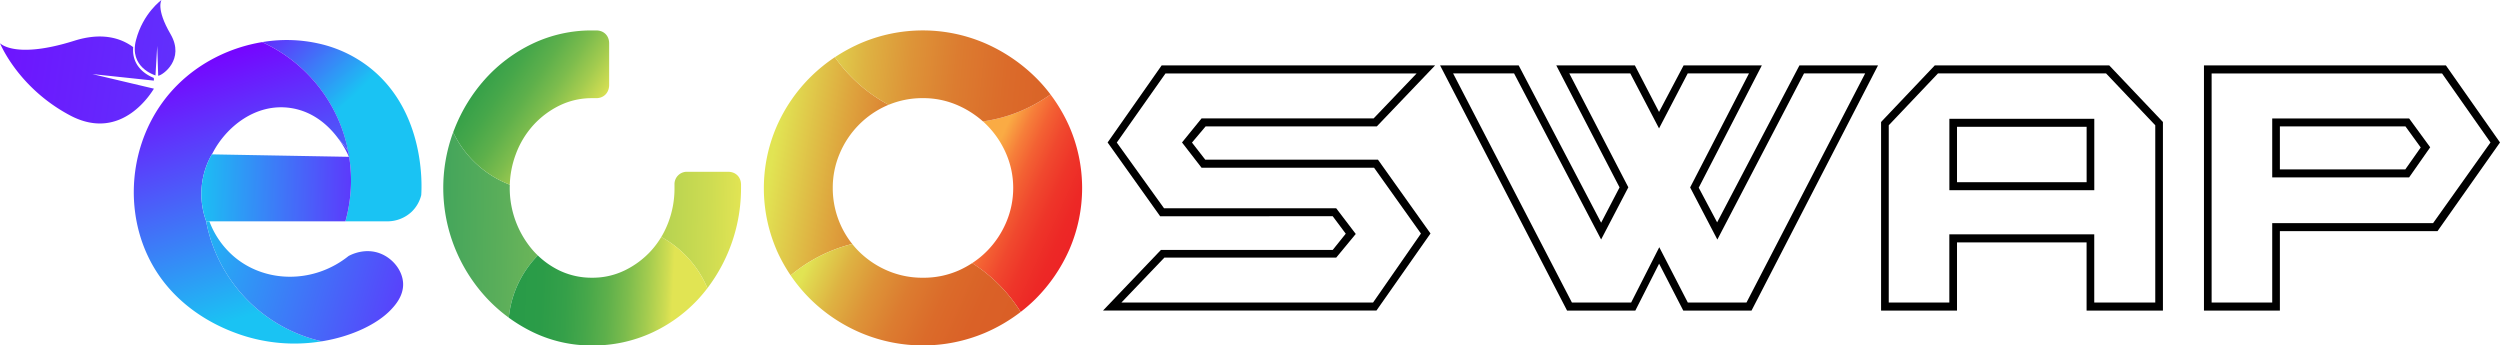 <svg xmlns="http://www.w3.org/2000/svg" xmlns:xlink="http://www.w3.org/1999/xlink" viewBox="0 0 2035.62 281.3"><defs><style>.cls-1{fill:url(#linear-gradient);}.cls-2{fill:url(#linear-gradient-2);}.cls-3{fill:url(#linear-gradient-3);}.cls-4{fill:url(#linear-gradient-4);}.cls-5{fill:url(#linear-gradient-5);}.cls-6{fill:url(#linear-gradient-6);}.cls-7{fill:url(#linear-gradient-7);}.cls-8{fill:url(#linear-gradient-8);}.cls-9{fill:url(#linear-gradient-9);}.cls-10{fill:url(#linear-gradient-10);}.cls-11{fill:url(#linear-gradient-11);}.cls-12{fill:url(#linear-gradient-12);}.cls-13{fill:url(#linear-gradient-13);}.cls-14{fill:url(#linear-gradient-14);}</style><linearGradient id="linear-gradient" x1="749.57" y1="-7001.61" x2="874.42" y2="-6980.93" gradientTransform="translate(1503.03 -6851.02) rotate(180)" gradientUnits="userSpaceOnUse"><stop offset="0" stop-color="#da5e26"/><stop offset="0.19" stop-color="#db722d"/><stop offset="0.58" stop-color="#dea63e"/><stop offset="1" stop-color="#e1e453"/></linearGradient><linearGradient id="linear-gradient-2" x1="568.47" y1="-7058.02" x2="703.28" y2="-6996.74" gradientTransform="translate(1503.03 -6851.02) rotate(180)" gradientUnits="userSpaceOnUse"><stop offset="0" stop-color="#ec1e24"/><stop offset="0.31" stop-color="#ec2025"/><stop offset="0.48" stop-color="#ed2826"/><stop offset="0.6" stop-color="#ee3529"/><stop offset="0.71" stop-color="#f0482e"/><stop offset="0.81" stop-color="#f36133"/><stop offset="0.9" stop-color="#f67f3a"/><stop offset="0.98" stop-color="#f9a342"/><stop offset="1" stop-color="#faab44"/></linearGradient><linearGradient id="linear-gradient-3" x1="12.08" y1="176.29" x2="601.87" y2="187.01" gradientUnits="userSpaceOnUse"><stop offset="0" stop-color="#058c5f"/><stop offset="0.17" stop-color="#088d5f"/><stop offset="0.31" stop-color="#12915e"/><stop offset="0.44" stop-color="#23985d"/><stop offset="0.56" stop-color="#3ba25c"/><stop offset="0.67" stop-color="#5aae5a"/><stop offset="0.78" stop-color="#7fbd58"/><stop offset="0.89" stop-color="#accf56"/><stop offset="1" stop-color="#dee353"/><stop offset="1" stop-color="#e1e453"/></linearGradient><linearGradient id="linear-gradient-4" x1="12.07" y1="176.85" x2="601.86" y2="187.57" gradientUnits="userSpaceOnUse"><stop offset="0" stop-color="#289b48"/><stop offset="0.19" stop-color="#2b9c48"/><stop offset="0.34" stop-color="#35a049"/><stop offset="0.47" stop-color="#46a74a"/><stop offset="0.6" stop-color="#5eb04b"/><stop offset="0.72" stop-color="#7cbc4d"/><stop offset="0.84" stop-color="#a2cb4f"/><stop offset="0.96" stop-color="#cedc52"/><stop offset="1" stop-color="#e1e453"/></linearGradient><linearGradient id="linear-gradient-5" x1="196.55" y1="20.49" x2="270.08" y2="95.55" gradientUnits="userSpaceOnUse"><stop offset="0" stop-color="#7506ff"/><stop offset="0.68" stop-color="#3885f7"/><stop offset="1" stop-color="#1ac3f3"/></linearGradient><linearGradient id="linear-gradient-6" x1="165.27" y1="49.98" x2="228.08" y2="249.13" xlink:href="#linear-gradient-5"/><linearGradient id="linear-gradient-7" x1="409.3" y1="278.38" x2="140.7" y2="199.74" xlink:href="#linear-gradient-5"/><linearGradient id="linear-gradient-8" x1="-66.49" y1="1.09" x2="877.17" y2="144.07" xlink:href="#linear-gradient-5"/><linearGradient id="linear-gradient-9" x1="-72.64" y1="41.74" x2="871.01" y2="184.72" xlink:href="#linear-gradient-5"/><linearGradient id="linear-gradient-10" x1="334.37" y1="145.92" x2="159.73" y2="147.96" xlink:href="#linear-gradient-5"/><linearGradient id="linear-gradient-11" x1="359.33" y1="27.39" x2="477.29" y2="105.52" xlink:href="#linear-gradient-4"/><linearGradient id="linear-gradient-12" x1="416.05" y1="232.82" x2="547.8" y2="238.94" xlink:href="#linear-gradient-4"/><linearGradient id="linear-gradient-13" x1="586.23" y1="-6926.84" x2="842.06" y2="-6900.79" gradientTransform="translate(1503.03 -6851.02) rotate(180)" gradientUnits="userSpaceOnUse"><stop offset="0" stop-color="#da5e26"/><stop offset="0.21" stop-color="#da6127"/><stop offset="0.38" stop-color="#db6b2a"/><stop offset="0.54" stop-color="#dc7c30"/><stop offset="0.69" stop-color="#dd9438"/><stop offset="0.83" stop-color="#deb242"/><stop offset="0.96" stop-color="#e0d74f"/><stop offset="1" stop-color="#e1e453"/></linearGradient><linearGradient id="linear-gradient-14" x1="676.3" y1="-7130.02" x2="840.98" y2="-7055.73" xlink:href="#linear-gradient-13"/></defs><g id="Layer_2" data-name="Layer 2"><g id="Layer_1-2" data-name="Layer 1"><path d="M1168.53,53.26l-47.46,49.66H981.67l-11.11,13.17L981.36,130H1122l42.78,60.12-44,62.74H898.13l47.14-49.34h139.89l10.62-13.23-10.62-14.22H944.65L901.87,116l44-62.74ZM1157,190.19l-38.16-53.61H978.37L962.45,116l15.92-19.6h140.12l35-36.6H949l-39.65,56.27,38.47,53.52H1088l15.92,20.91L1088,209.77H948.08l-35,36.59H1118Z"/><path d="M1529.17,53.26l-103,199.64h-55.57l-19.67-38.21-19.37,38.21h-55.58L1172.59,53.26h64l67.13,128.08,15-28.75L1267.2,53.26h64l19.67,37.9,20-37.9h63.7l-51.39,99.57,15,28.22,67-127.79Zm-10.47,6.53h-49.79l-70.56,135.28-22.16-42.46,47.91-92.82h-49.89l-23.34,44.76-23.41-44.76h-49.65l48.06,92.73L1303.71,195,1232.84,59.79H1183.2l96.74,186.57h48.21l22.91-45.07,23.25,45.07h47.75Z"/><path d="M1761.16,252.9H1699V197.35H1593.49V252.9h-61.83V99.33l43.72-46.07h142.07l43.71,46.07Zm-6.24-6.54V102l-40.07-42.23H1578L1537.91,102V246.36h49.33V190.82h118v55.54Zm-49.65-91.48h-118V96.71h118Zm-6.24-6.54V103.25H1593.49v45.09Z"/><path d="M2035.62,116l-50.89,72.21H1856.39v64.7h-61.82V53.26h197Zm-7.75,0-39.43-56.19H1800.81V246.36h49.34V181.67h131Zm-49.08,3.93-17.17,24.51H1850.15v-48h111.47Zm-7.72.15-12.41-17.14H1856.39v35h102.12Z"/><path class="cls-1" d="M632.26,203.41a132.7,132.7,0,0,0,11.53,20.82,125.21,125.21,0,0,1,50.13-25.59A72.92,72.92,0,0,1,678.07,153a71,71,0,0,1,5.59-27.81,74,74,0,0,1,38.79-39.4c.37-.16.74-.33,1.12-.48a126.23,126.23,0,0,1-43.75-38.76A131.81,131.81,0,0,0,660.3,62.37a130.12,130.12,0,0,0-28,40.81,126.67,126.67,0,0,0,0,100.23Z"/><path class="cls-2" d="M803.87,102.18c-1.13-1.15-2.29-2.26-3.5-3.33a124.94,124.94,0,0,0,55-21.92A132.62,132.62,0,0,1,870.6,102.8a125.63,125.63,0,0,1,.17,100.26,132.11,132.11,0,0,1-27.83,40.61A128.53,128.53,0,0,1,831.07,254a126.22,126.22,0,0,0-39.52-39.74,72.22,72.22,0,0,0,12.32-10.07,75,75,0,0,0,15.51-23.38A70.92,70.92,0,0,0,825,153a70,70,0,0,0-5.59-27.47A75.1,75.1,0,0,0,803.87,102.18Z"/><path class="cls-3" d="M437.93,208a83.93,83.93,0,0,0-23.65,50.64,125.67,125.67,0,0,1-18.6-16.59,132.65,132.65,0,0,1-25.53-40.76A131.2,131.2,0,0,1,369,107.69a84.52,84.52,0,0,0,46.1,42.68c0,.89-.05,1.78-.05,2.68a77.53,77.53,0,0,0,19.05,51Q435.93,206.13,437.93,208Z"/><path class="cls-4" d="M603.38,150.38v3A134.38,134.38,0,0,1,576,234.64,84.57,84.57,0,0,0,538.44,193a75.54,75.54,0,0,0,5.77-12,77.5,77.5,0,0,0,5-27.6v-3a10.07,10.07,0,0,1,10.52-10.52h33.12C599.07,139.86,603.38,144.18,603.38,150.38Z"/><path class="cls-5" d="M343,158.85a28.25,28.25,0,0,1-7.79,13.56,28.88,28.88,0,0,1-18.75,7.79H281.26A123.87,123.87,0,0,0,234.41,46.52a122.16,122.16,0,0,0-21-12.22,119.06,119.06,0,0,1,50,2.1,103.57,103.57,0,0,1,37.2,18.31C347.11,91,343.38,153.22,343,158.85Z"/><path class="cls-6" d="M283.51,123.09A64.34,64.34,0,0,0,275.57,113c-7.46-10.16-20.12-22.3-39.06-25.08-28.45-4.17-52.34,15.55-63.17,36.32a1.25,1.25,0,0,1-.08.12,65,65,0,0,0-5.33,55.88h-.07A123.74,123.74,0,0,0,262,277.92a137,137,0,0,1-67.92-6c-1.93-.69-5.09-1.82-9.07-3.52C168.31,261.3,136.91,244.2,120,207.6c-20.64-44.57-12.39-102,24.81-138.76,18.55-18.35,43.06-30.34,68.6-34.54a123.89,123.89,0,0,1,70.13,88.79Z"/><path class="cls-7" d="M328.24,231c.29,10.07-6.55,17.6-9.8,21.06C307.65,263.53,287,273.88,262,277.92a123.74,123.74,0,0,1-94.17-97.72h2.65a70.21,70.21,0,0,0,19.85,28.56c19.23,16.49,46.4,20.83,70.71,12.33a77,77,0,0,0,22.76-12.62c1.7-.93,13.21-7.05,26-2C320,210.49,327.94,220.5,328.24,231Z"/><path class="cls-8" d="M126.6,61.43c-1-.39-21.63-6.8-15.86-28.83S131.51,0,131.51,0s-4.81,6.92,7.3,27.69-6.51,33.71-10,34c0,0-.8-24.54-.8-24.32S126.6,61.43,126.6,61.43Z"/><path class="cls-9" d="M125.34,72.2C124.08,74,99.67,116.48,57.11,94,15.21,71.79.45,36.28,0,35.17c.47.5,12.9,13,60.53-2,22-6.94,37.59-2.47,47.92,5.21C107,54.92,120.6,61.62,125.19,63.44a8.6,8.6,0,0,1,.08,2.21s-49.46-5.3-50-5.3Z"/><path class="cls-10" d="M285.81,146.87a123.38,123.38,0,0,1-4.55,33.33H167.93a65,65,0,0,1,5.33-55.88c-.23.45-.46.92-.68,1.37l111.53,2A72.46,72.46,0,0,0,275.57,113a64.34,64.34,0,0,1,7.94,10.13A123.47,123.47,0,0,1,285.81,146.87Z"/><path class="cls-11" d="M496,35.27V69.12c0,6.36-4.32,10.81-10.52,10.81h-3.34a59.78,59.78,0,0,0-26.47,5.95A70.82,70.82,0,0,0,434.19,102a72.66,72.66,0,0,0-14.1,23.31c-.23.6-.45,1.22-.67,1.83a77.62,77.62,0,0,0-4.32,23.24A84.52,84.52,0,0,1,369,107.69c.31-.85.63-1.7,1-2.54a134.17,134.17,0,0,1,25.16-40.92,123.45,123.45,0,0,1,38.46-28.67,111.38,111.38,0,0,1,48.57-10.77h3.34C491.69,24.79,496,29.1,496,35.27Z"/><path class="cls-12" d="M576,234.64c-2.09,2.76-4.31,5.42-6.63,8-.81.9-1.63,1.77-2.46,2.64A120,120,0,0,1,531,270.81a114.38,114.38,0,0,1-48.84,10.49,109.4,109.4,0,0,1-48.1-10.77,127.9,127.9,0,0,1-19.77-11.85A83.93,83.93,0,0,1,437.93,208a67.93,67.93,0,0,0,17.41,12.18,60.53,60.53,0,0,0,26.81,5.95,59.75,59.75,0,0,0,26.48-5.93,70.94,70.94,0,0,0,21.5-16,70,70,0,0,0,5.43-6.8q1.52-2.16,2.88-4.44A84.57,84.57,0,0,1,576,234.64Z"/><path class="cls-13" d="M679.82,46.58a137.83,137.83,0,0,1,21.56-11.66,128.22,128.22,0,0,1,100,0,135.61,135.61,0,0,1,41,27.27,124.92,124.92,0,0,1,13,14.74,124.94,124.94,0,0,1-55,21.92,78.25,78.25,0,0,0-20-12.88,69.69,69.69,0,0,0-28.87-6.06,71.28,71.28,0,0,0-27.95,5.43A126.23,126.23,0,0,1,679.82,46.58Z"/><path class="cls-14" d="M643.79,224.23a125.21,125.21,0,0,1,50.13-25.59,68.39,68.39,0,0,0,4.92,5.58,74.7,74.7,0,0,0,23.43,16,72,72,0,0,0,29.25,5.92,70.9,70.9,0,0,0,29.06-5.9,78.11,78.11,0,0,0,11-6A126.22,126.22,0,0,1,831.07,254a133.83,133.83,0,0,1-29.27,17.12,129.82,129.82,0,0,1-100.19.19A132,132,0,0,1,660.3,244,128.68,128.68,0,0,1,643.79,224.23Z"/></g></g></svg>